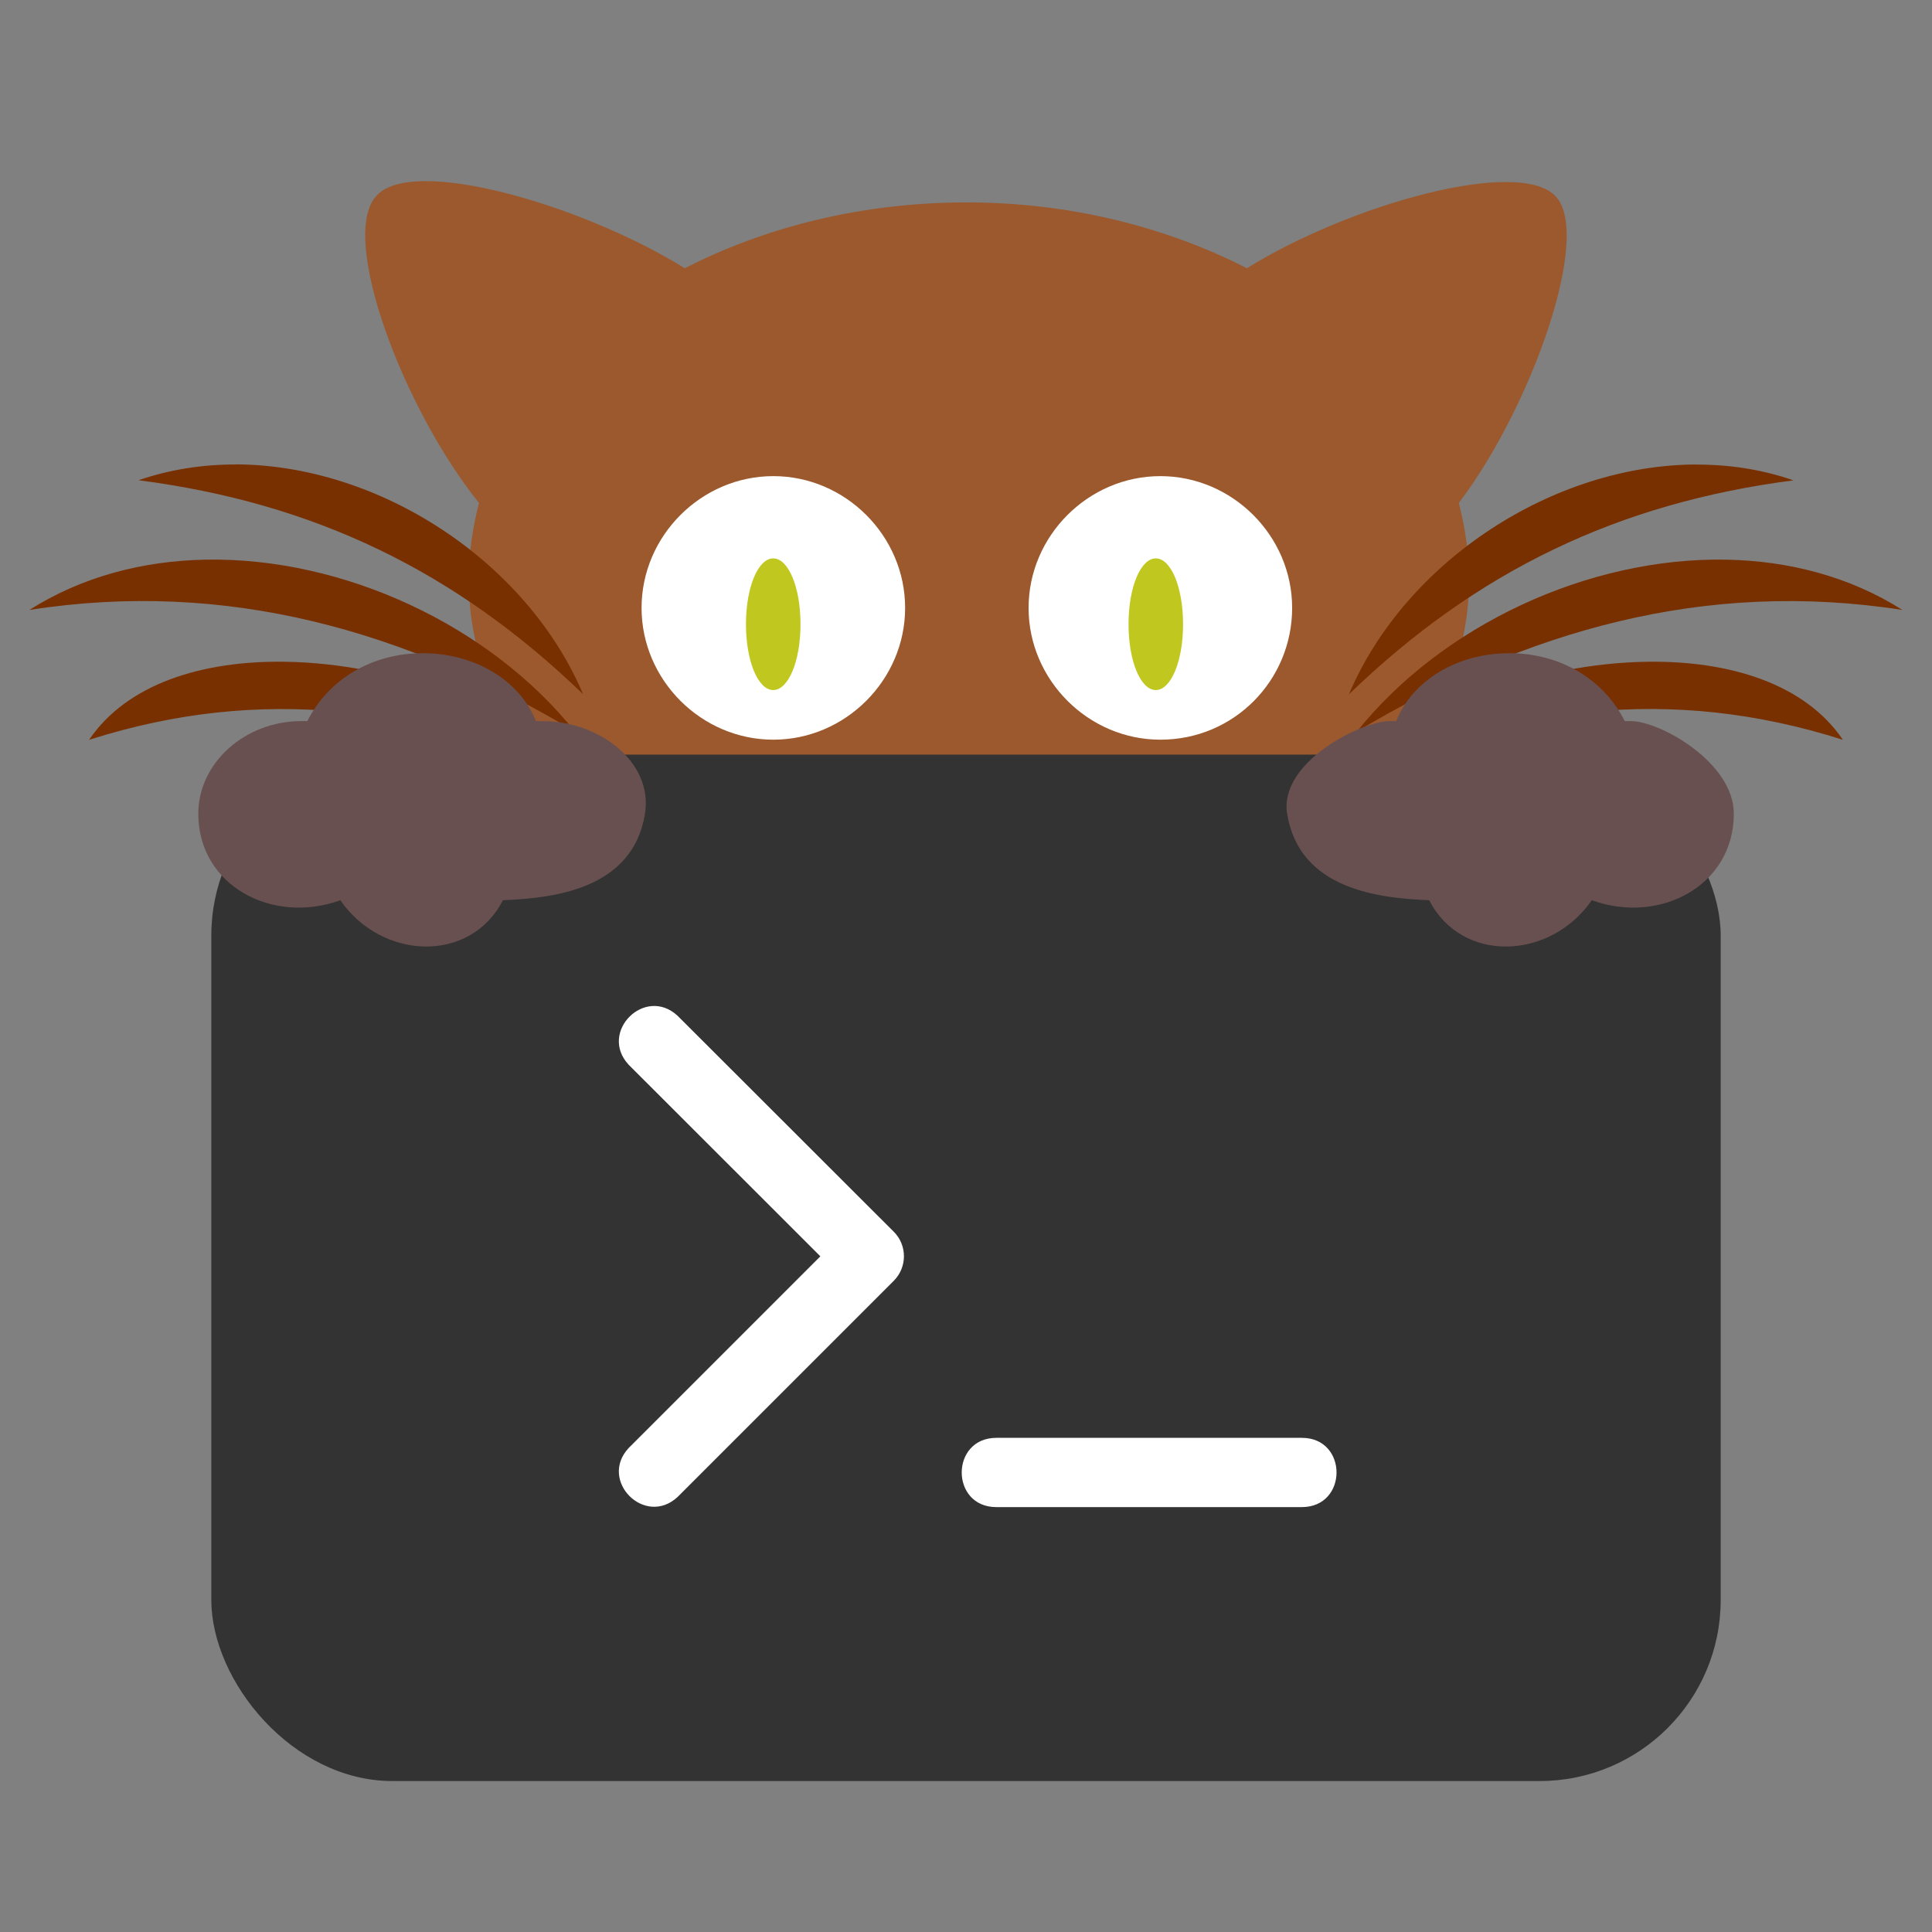 <svg width="64" height="64" version="1.1" viewBox="0 0 16.933 16.933" xmlns="http://www.w3.org/2000/svg">
 <rect x="0" y="0" width="16.933" height="16.933" fill="#808080" stroke="none"/>
 <rect x="5.091" y="2.614" width="7.181" height="5.289" ry="0" fill="#ffffff" fill-rule="evenodd" stroke="#000000" stroke-width="0"/>
 <path d="m6.777 6.048c0.133 0 0.239-0.253 0.239-0.577s-0.106-0.577-0.239-0.577-0.239 0.253-0.239 0.577 0.106 0.577 0.239 0.577z" clip-rule="evenodd" fill="#c0c81f" fill-rule="evenodd" stroke="#969c18" stroke-width="0"/>
 <path d="m13.634 1.72c-0.325-0.343-1.804 0.072-2.706 0.631-0.704-0.361-1.552-0.577-2.454-0.577-0.92 0-1.768 0.216-2.472 0.577-0.902-0.559-2.399-0.992-2.706-0.631-0.325 0.361 0.235 1.858 0.902 2.688-0.054 0.216-0.09 0.433-0.09 0.668 0 0.722 0.307 1.389 0.83 1.93h2.977c-0.09-0.18 0.036-0.289 0.577-0.289 0.541 0.018 0.649 0.108 0.577 0.289h2.977c0.523-0.541 0.83-1.227 0.83-1.93 0-0.235-0.036-0.451-0.09-0.668 0.631-0.83 1.173-2.345 0.848-2.688zm-6.856 4.763c-0.631 0-1.155-0.523-1.155-1.155 0-0.631 0.523-1.155 1.155-1.155 0.631 0 1.155 0.523 1.155 1.155 0 0.631-0.523 1.155-1.155 1.155zm3.392 0c-0.631 0-1.155-0.523-1.155-1.155 0-0.631 0.523-1.155 1.155-1.155 0.631 0 1.155 0.523 1.155 1.155 0 0.631-0.505 1.155-1.155 1.155z" clip-rule="evenodd" fill="#9b592d" fill-rule="evenodd" stroke="#543117" stroke-width="0"/>
 <path d="m2.064 4.071c-0.289-5.821e-4 -0.576 0.044-0.85 0.138 1.534 0.198 2.778 0.794 3.897 1.876-0.498-1.173-1.794-2.012-3.047-2.015zm12.805 0c-1.252 0.003-2.548 0.842-3.047 2.015 1.119-1.082 2.363-1.678 3.897-1.876-0.274-0.095-0.561-0.139-0.85-0.138zm-13.065 0.834c-0.55 0.01-1.084 0.148-1.547 0.441 1.732-0.271 3.302 0.181 4.781 1.065-0.744-0.93-2.026-1.528-3.235-1.506zm13.324 0c-1.209-0.022-2.49 0.576-3.235 1.506 1.479-0.884 3.049-1.335 4.781-1.065-0.462-0.293-0.997-0.431-1.547-0.441zm-12.625 0.895c-0.731-0.012-1.39 0.194-1.722 0.684 1.534-0.487 2.868-0.271 4.348 0.306-0.629-0.599-1.686-0.975-2.626-0.99zm11.927 0c-0.94 0.015-1.996 0.391-2.626 0.99 1.479-0.577 2.814-0.794 4.348-0.306-0.331-0.489-0.991-0.696-1.722-0.684z" clip-rule="evenodd" fill="#793000" fill-rule="evenodd" stroke="#461900" stroke-width="0"/>
 <path d="m10.13 6.048c0.133 0 0.239-0.253 0.239-0.577s-0.106-0.577-0.239-0.577-0.239 0.253-0.239 0.577 0.106 0.577 0.239 0.577z" clip-rule="evenodd" fill="#c0c81f" fill-rule="evenodd" stroke="#969c18" stroke-width="0"/>
 <rect x="1.852" y="6.614" width="13.229" height="8.996" rx="1.587" ry="1.587" fill="#333333" stop-color="#000000" stroke-width="0"/>
 <path d="m8.732 12.602h2.679c0.404 5.19e-4 0.404 0.606 0 0.607h-2.679c-0.404-5.19e-4 -0.404-0.606 0-0.607zm-3.222-3.27c-0.266-0.286 0.143-0.695 0.429-0.429l1.895 1.893c0.118 0.118 0.118 0.31 0 0.429l-1.895 1.895c-0.286 0.266-0.695-0.143-0.429-0.429l1.68-1.68z" fill="#fff"/>
 <path d="m3.704 5.725c-0.451 0-0.83 0.235-1.01 0.595h-0.054c-0.487 0-0.902 0.361-0.902 0.812 0 0.631 0.649 0.974 1.245 0.758 0.361 0.523 1.137 0.559 1.425 0 0.433-0.018 1.137-0.09 1.245-0.758 0.072-0.451-0.397-0.812-0.902-0.812h-0.054c-0.144-0.361-0.541-0.595-0.992-0.595zm9.526 0c0.451 0 0.83 0.235 1.01 0.595h0.054c0.253 0 0.902 0.361 0.902 0.812 0 0.631-0.649 0.974-1.245 0.758-0.361 0.523-1.137 0.559-1.425 0-0.433-0.018-1.137-0.09-1.245-0.758-0.072-0.451 0.649-0.812 0.902-0.812h0.054c0.144-0.361 0.541-0.595 0.992-0.595z" clip-rule="evenodd" fill="#695050" fill-rule="evenodd" stroke="#3c2c2c" stroke-width="0"/>
</svg>
